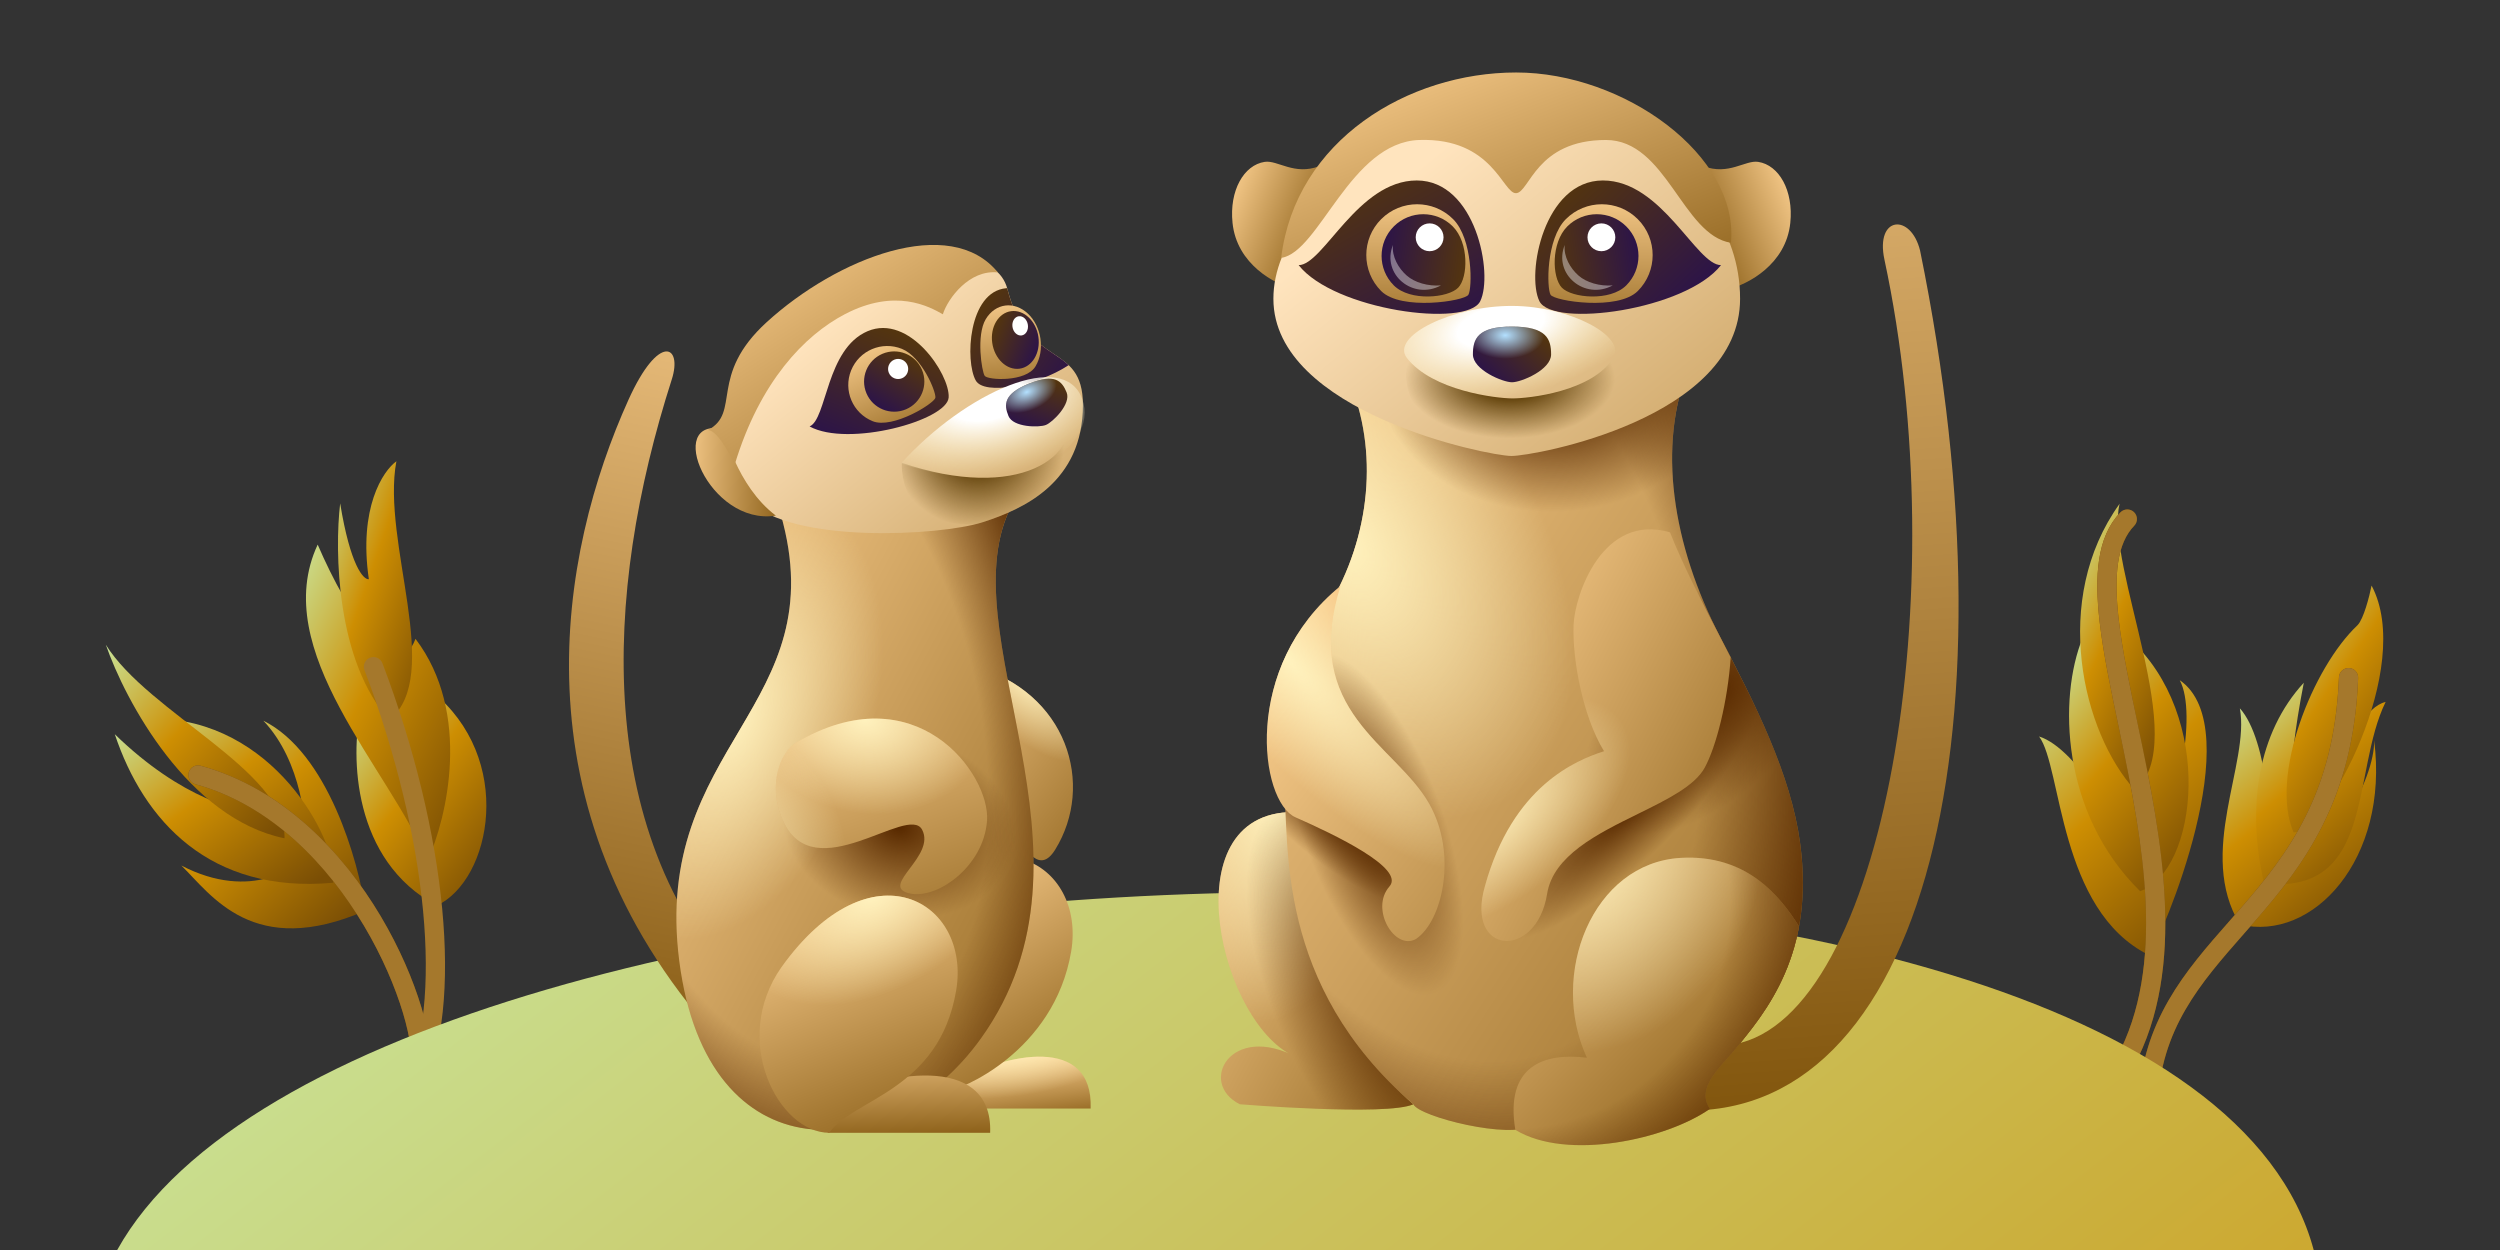 <svg viewBox="0 0 240 120" fill="none" xmlns="http://www.w3.org/2000/svg">
<rect x="0" y="0" width="240" height="120" fill="#333333" stroke="none"/>
<path d="M195.751 70.7C197.961 73.647 197.593 87.397 206.309 91.693C207.537 89.975 216.008 69.963 209.256 65.298C210.974 68.49 209.133 78.312 205.695 83.836C203.936 79.949 199.483 71.879 195.751 70.7Z" fill="url(#paint0_linear_7321_1517)"/>
<path d="M199.926 61.248C197.594 67.018 197.839 78.067 205.451 85.556C210.976 83.591 212.694 68.736 204.346 61.248C205.328 64.399 206.924 71.462 205.451 74.507C203.937 72.747 200.712 67.632 199.926 61.248Z" fill="url(#paint1_linear_7321_1517)"/>
<path d="M204.959 75.857C199.926 70.332 196.856 57.565 203.486 48.357C202.012 54.25 210.484 71.314 204.959 75.857Z" fill="url(#paint2_linear_7321_1517)"/>
<path fill-rule="evenodd" clip-rule="evenodd" d="M204.865 49.167C205.231 49.522 205.24 50.106 204.885 50.472C204.077 51.306 203.576 52.467 203.343 53.986C203.108 55.511 203.154 57.339 203.392 59.432C203.728 62.376 204.426 65.709 205.179 69.307C205.503 70.853 205.837 72.449 206.157 74.083C208.25 84.78 209.725 97.059 202.481 105.906L201.053 104.736C207.682 96.64 206.456 85.226 204.345 74.438C204.038 72.87 203.712 71.312 203.392 69.784C202.63 66.144 201.904 62.674 201.558 59.641C201.311 57.475 201.248 55.463 201.518 53.706C201.788 51.943 202.404 50.38 203.56 49.187C203.915 48.821 204.499 48.812 204.865 49.167Z" fill="#7A4E05"/>
<path fill-rule="evenodd" clip-rule="evenodd" d="M204.865 49.167C205.231 49.522 205.24 50.106 204.885 50.472C204.077 51.306 203.576 52.467 203.343 53.986C203.108 55.511 203.154 57.339 203.392 59.432C203.728 62.376 204.426 65.709 205.179 69.307C205.503 70.853 205.837 72.449 206.157 74.083C208.25 84.78 209.725 97.059 202.481 105.906L201.053 104.736C207.682 96.64 206.456 85.226 204.345 74.438C204.038 72.87 203.712 71.312 203.392 69.784C202.63 66.144 201.904 62.674 201.558 59.641C201.311 57.475 201.248 55.463 201.518 53.706C201.788 51.943 202.404 50.38 203.56 49.187C203.915 48.821 204.499 48.812 204.865 49.167Z" fill="#A5782C"/>
<path d="M17.415 83.093C20.302 85.927 24.328 92.11 35.1 87.415C34.4 82.613 31.456 72.245 25.282 69.187C28.974 73.076 29.502 79.378 29.271 81.365C29.04 83.351 24.039 86.554 17.415 83.093Z" fill="url(#paint3_linear_7321_1517)"/>
<path d="M11.02 70.485C13.795 78.803 20.155 85.818 31.977 84.745C32.659 81.391 26.923 69.728 15.753 69.014C18.265 70.47 23.657 74.293 25.125 77.933C23.103 78.054 17.451 76.734 11.02 70.485Z" fill="url(#paint4_linear_7321_1517)"/>
<path d="M27.318 80.478C18.087 78.595 12.031 67.3 10.157 61.889C14.239 68.454 27.409 73.955 27.318 80.478Z" fill="url(#paint5_linear_7321_1517)"/>
<path fill-rule="evenodd" clip-rule="evenodd" d="M18.121 74.154C18.256 73.662 18.764 73.373 19.255 73.508C27.171 75.678 32.923 81.858 36.546 87.955C38.363 91.014 39.665 94.087 40.449 96.694C40.841 97.997 41.108 99.196 41.241 100.228C41.372 101.242 41.385 102.164 41.217 102.879L39.42 102.457C39.513 102.059 39.53 101.394 39.41 100.465C39.292 99.555 39.051 98.456 38.681 97.225C37.941 94.765 36.7 91.83 34.958 88.898C31.463 83.014 26.04 77.282 18.767 75.288C18.276 75.153 17.986 74.645 18.121 74.154Z" fill="#7A4E05"/>
<path fill-rule="evenodd" clip-rule="evenodd" d="M18.121 74.154C18.256 73.662 18.764 73.373 19.255 73.508C27.171 75.678 32.923 81.858 36.546 87.955C38.363 91.014 39.665 94.087 40.449 96.694C40.841 97.997 41.108 99.196 41.241 100.228C41.372 101.242 41.385 102.164 41.217 102.879L39.42 102.457C39.513 102.059 39.53 101.394 39.41 100.465C39.292 99.555 39.051 98.456 38.681 97.225C37.941 94.765 36.7 91.83 34.958 88.898C31.463 83.014 26.04 77.282 18.767 75.288C18.276 75.153 17.986 74.645 18.121 74.154Z" fill="#A5782C"/>
<path d="M215.026 67.999C216.008 73.278 210.852 81.872 215.026 88.747C222.023 90.466 229.39 82.486 227.916 71.069C228.039 74.751 223.497 83.222 218.095 84.573C218.218 80.317 217.776 71.044 215.026 67.999Z" fill="url(#paint6_linear_7321_1517)"/>
<path d="M221.165 65.544C216.745 70.332 215.64 77.575 217.359 84.819C228.04 85.923 225.707 74.138 229.021 67.385C225.338 68.245 222.515 79.908 221.165 79.417C219.814 78.926 219.323 74.997 221.165 65.544Z" fill="url(#paint7_linear_7321_1517)"/>
<path d="M226.321 60.02C222.024 64.071 217.85 74.506 220.182 79.908C223.252 79.908 231.845 64.071 227.671 56.214C227.466 57.237 226.91 59.43 226.321 60.02Z" fill="url(#paint8_linear_7321_1517)"/>
<path fill-rule="evenodd" clip-rule="evenodd" d="M225.495 64.13C226.005 64.15 226.402 64.578 226.383 65.087C225.942 76.812 221.15 83.056 216.474 88.432C216.126 88.832 215.78 89.226 215.437 89.616C211.18 94.464 207.434 98.73 207.108 106.22L205.264 106.14C205.619 97.978 209.782 93.247 214.013 88.439C214.369 88.034 214.726 87.629 215.081 87.22C219.642 81.977 224.12 76.128 224.538 65.018C224.557 64.509 224.986 64.111 225.495 64.13Z" fill="#7A4E05"/>
<path fill-rule="evenodd" clip-rule="evenodd" d="M225.495 64.13C226.005 64.15 226.402 64.578 226.383 65.087C225.942 76.812 221.15 83.056 216.474 88.432C216.126 88.832 215.78 89.226 215.437 89.616C211.18 94.464 207.434 98.73 207.108 106.22L205.264 106.14C205.619 97.978 209.782 93.247 214.013 88.439C214.369 88.034 214.726 87.629 215.081 87.22C219.642 81.977 224.12 76.128 224.538 65.018C224.557 64.509 224.986 64.111 225.495 64.13Z" fill="#A5782C"/>
<path d="M34.625 68.085C33.672 72.564 33.799 82.605 41.931 86.94C47.171 84.483 49.505 72.816 41.397 66.317L34.625 68.085Z" fill="url(#paint9_linear_7321_1517)"/>
<path d="M30.498 52.282C25.736 62.481 37.411 73.798 41.043 82.642C42.914 78.507 45.302 68.455 39.889 61.329C38.099 66.016 33.451 59.143 30.498 52.282Z" fill="url(#paint10_linear_7321_1517)"/>
<path d="M32.656 48.323C32.11 52.916 32.291 63.504 37.38 69.116C42.615 64.837 36.583 52.047 38.055 44.281C36.758 45.208 34.413 48.77 35.409 55.603C34.9 55.677 33.635 54.325 32.656 48.323Z" fill="url(#paint11_linear_7321_1517)"/>
<path fill-rule="evenodd" clip-rule="evenodd" d="M35.524 63.138C36.001 62.957 36.534 63.197 36.715 63.673C39.806 71.821 41.764 80.049 42.45 87.236C43.131 94.386 42.566 100.643 40.471 104.747L38.826 103.908C40.68 100.277 41.283 94.45 40.612 87.411C39.944 80.409 38.029 72.342 34.989 64.328C34.808 63.852 35.048 63.319 35.524 63.138Z" fill="#A5782C"/>
<path d="M11.25 120C35.192 76.872 209.134 71.591 222.115 120H11.25Z" fill="url(#paint12_linear_7321_1517)"/>
<path d="M135.679 106.01C130.259 101.331 123.964 90.333 124.186 77.955C112.159 77.955 117.244 98.798 124.553 101.525C118.134 98.077 114.955 103.981 119.024 106.01C119.024 106.01 133.137 107.164 135.679 106.01Z" fill="url(#paint13_linear_7321_1517)"/>
<path d="M135.679 106.01C130.259 101.331 123.964 90.333 124.186 77.955C112.159 77.955 117.244 98.798 124.553 101.525C118.134 98.077 114.955 103.981 119.024 106.01C119.024 106.01 133.137 107.164 135.679 106.01Z" fill="url(#paint14_radial_7321_1517)"/>
<path d="M135.679 106.01C130.259 101.331 123.964 90.333 124.186 77.955C112.159 77.955 117.244 98.798 124.553 101.525C118.134 98.077 114.955 103.981 119.024 106.01C119.024 106.01 133.137 107.164 135.679 106.01Z" fill="url(#paint15_radial_7321_1517)"/>
<path d="M135.679 106.009C136.251 107.235 145.102 109.407 146.979 108.038C150.567 110.887 163.485 106.206 163.485 106.206C163.362 104.598 164.678 103.014 166.373 100.975C169.611 97.079 174.228 91.523 172.815 80.968C171.912 74.225 168.453 67.553 165.124 61.133C160.516 52.245 159.094 42.745 162.115 35.3H128.942C132.206 41.806 131.947 49.997 128.216 57.03C124.935 63.216 121.679 69.353 123.254 74.997C123.792 80.968 122.343 94.499 135.679 106.009Z" fill="url(#paint16_linear_7321_1517)"/>
<path d="M135.679 106.009C136.251 107.235 145.102 109.407 146.979 108.038C150.567 110.887 163.485 106.206 163.485 106.206C163.362 104.598 164.678 103.014 166.373 100.975C169.611 97.079 174.228 91.523 172.815 80.968C171.912 74.225 168.453 67.553 165.124 61.133C160.516 52.245 159.094 42.745 162.115 35.3H128.942C132.206 41.806 131.947 49.997 128.216 57.03C124.935 63.216 121.679 69.353 123.254 74.997C123.792 80.968 122.343 94.499 135.679 106.009Z" fill="url(#paint17_radial_7321_1517)"/>
<path d="M135.679 106.009C136.251 107.235 145.102 109.407 146.979 108.038C150.567 110.887 163.485 106.206 163.485 106.206C163.362 104.598 164.678 103.014 166.373 100.975C169.611 97.079 174.228 91.523 172.815 80.968C171.912 74.225 168.453 67.553 165.124 61.133C160.516 52.245 159.094 42.745 162.115 35.3H128.942C132.206 41.806 131.947 49.997 128.216 57.03C124.935 63.216 121.679 69.353 123.254 74.997C123.792 80.968 122.343 94.499 135.679 106.009Z" fill="url(#paint18_radial_7321_1517)"/>
<path d="M135.679 106.009C136.251 107.235 145.102 109.407 146.979 108.038C150.567 110.887 163.485 106.206 163.485 106.206C163.362 104.598 164.678 103.014 166.373 100.975C169.611 97.079 174.228 91.523 172.815 80.968C171.912 74.225 168.453 67.553 165.124 61.133C160.516 52.245 159.094 42.745 162.115 35.3H128.942C132.206 41.806 131.947 49.997 128.216 57.03C124.935 63.216 121.679 69.353 123.254 74.997C123.792 80.968 122.343 94.499 135.679 106.009Z" fill="url(#paint19_radial_7321_1517)"/>
<path d="M135.679 106.009C136.251 107.235 145.102 109.407 146.979 108.038C150.567 110.887 163.485 106.206 163.485 106.206C163.362 104.598 164.678 103.014 166.373 100.975C169.611 97.079 174.228 91.523 172.815 80.968C171.912 74.225 168.453 67.553 165.124 61.133C160.516 52.245 159.094 42.745 162.115 35.3H128.942C132.206 41.806 131.947 49.997 128.216 57.03C124.935 63.216 121.679 69.353 123.254 74.997C123.792 80.968 122.343 94.499 135.679 106.009Z" fill="url(#paint20_radial_7321_1517)"/>
<path d="M135.679 106.009C136.251 107.235 145.102 109.407 146.979 108.038C150.567 110.887 163.485 106.206 163.485 106.206C163.362 104.598 164.678 103.014 166.373 100.975C169.611 97.079 174.228 91.523 172.815 80.968C171.912 74.225 168.453 67.553 165.124 61.133C160.516 52.245 159.094 42.745 162.115 35.3H128.942C132.206 41.806 131.947 49.997 128.216 57.03C124.935 63.216 121.679 69.353 123.254 74.997C123.792 80.968 122.343 94.499 135.679 106.009Z" fill="url(#paint21_radial_7321_1517)"/>
<path d="M135.679 106.009C136.251 107.235 145.102 109.407 146.979 108.038C150.567 110.887 163.485 106.206 163.485 106.206C163.362 104.598 164.678 103.014 166.373 100.975C169.611 97.079 174.228 91.523 172.815 80.968C171.912 74.225 168.453 67.553 165.124 61.133C160.516 52.245 159.094 42.745 162.115 35.3H128.942C132.206 41.806 131.947 49.997 128.216 57.03C124.935 63.216 121.679 69.353 123.254 74.997C123.792 80.968 122.343 94.499 135.679 106.009Z" fill="url(#paint22_radial_7321_1517)"/>
<path d="M135.679 106.009C136.251 107.235 145.102 109.407 146.979 108.038C150.567 110.887 163.485 106.206 163.485 106.206C163.362 104.598 164.678 103.014 166.373 100.975C169.611 97.079 174.228 91.523 172.815 80.968C171.912 74.225 168.453 67.553 165.124 61.133C160.516 52.245 159.094 42.745 162.115 35.3H128.942C132.206 41.806 131.947 49.997 128.216 57.03C124.935 63.216 121.679 69.353 123.254 74.997C123.792 80.968 122.343 94.499 135.679 106.009Z" fill="url(#paint23_radial_7321_1517)"/>
<path d="M133.39 85.096C131.483 87.26 133.899 91.298 135.933 90.144C138.491 88.43 139.942 81.988 137.205 77.163C133.955 71.436 124.873 68.365 128.687 56.25C119.151 64.038 120.931 76.947 124.364 78.462C128.178 80.144 134.916 83.365 133.39 85.096Z" fill="url(#paint24_linear_7321_1517)"/>
<path d="M133.39 85.096C131.483 87.26 133.899 91.298 135.933 90.144C138.491 88.43 139.942 81.988 137.205 77.163C133.955 71.436 124.873 68.365 128.687 56.25C119.151 64.038 120.931 76.947 124.364 78.462C128.178 80.144 134.916 83.365 133.39 85.096Z" fill="url(#paint25_radial_7321_1517)"/>
<path d="M160.319 51.106C153.848 49.201 151.174 57.132 151.064 59.999C150.937 63.317 151.955 68.798 153.989 72.115C151.319 72.98 145.215 75.433 142.546 85.096C140.638 91.731 147.504 92.163 148.521 85.817C149.111 82.135 153.341 80.055 157.235 78.14C160.051 76.755 162.691 75.457 163.651 73.701C164.77 71.656 165.853 67.346 166.149 63.115C165.808 62.452 165.466 61.791 165.125 61.133C163.35 57.71 161.612 54.359 160.319 51.106Z" fill="url(#paint26_linear_7321_1517)"/>
<path d="M160.319 51.106C153.848 49.201 151.174 57.132 151.064 59.999C150.937 63.317 151.955 68.798 153.989 72.115C151.319 72.98 145.215 75.433 142.546 85.096C140.638 91.731 147.504 92.163 148.521 85.817C149.111 82.135 153.341 80.055 157.235 78.14C160.051 76.755 162.691 75.457 163.651 73.701C164.77 71.656 165.853 67.346 166.149 63.115C165.808 62.452 165.466 61.791 165.125 61.133C163.35 57.71 161.612 54.359 160.319 51.106Z" fill="url(#paint27_radial_7321_1517)"/>
<path d="M180.904 24.916C187.75 56.791 180.904 97.608 166.499 100.245L159.504 106.447C184.327 109.436 194 71.358 184.327 24.051C183.434 20.445 180.011 20.733 180.904 24.916Z" fill="url(#paint28_linear_7321_1517)"/>
<path d="M161.36 82.356C167.686 81.997 170.864 86.002 172.708 88.943C171.675 94.594 168.674 98.205 166.372 100.975C165.145 102.452 162.765 104.504 164.157 106.442C160.004 109.375 150.427 111.49 145.469 108.462C144.457 102.311 148.223 101.035 152.339 101.541C148.659 93.525 152.894 82.836 161.36 82.356Z" fill="url(#paint29_linear_7321_1517)"/>
<path d="M161.36 82.356C167.686 81.997 170.864 86.002 172.708 88.943C171.675 94.594 168.674 98.205 166.372 100.975C165.145 102.452 162.765 104.504 164.157 106.442C160.004 109.375 150.427 111.49 145.469 108.462C144.457 102.311 148.223 101.035 152.339 101.541C148.659 93.525 152.894 82.836 161.36 82.356Z" fill="url(#paint30_radial_7321_1517)"/>
<path d="M161.36 82.356C167.686 81.997 170.864 86.002 172.708 88.943C171.675 94.594 168.674 98.205 166.372 100.975C165.145 102.452 162.765 104.504 164.157 106.442C160.004 109.375 150.427 111.49 145.469 108.462C144.457 102.311 148.223 101.035 152.339 101.541C148.659 93.525 152.894 82.836 161.36 82.356Z" fill="url(#paint31_radial_7321_1517)"/>
<path d="M124.215 27.744C122.422 27.297 118.733 25.4 118.323 21.395C118.006 18.299 119.401 15.843 121.413 15.539C122.653 15.351 124.249 16.868 126.65 15.953L124.215 27.744Z" fill="url(#paint32_linear_7321_1517)"/>
<path d="M165.977 27.744C167.77 27.297 171.459 25.4 171.869 21.395C172.186 18.299 170.791 15.843 168.779 15.539C167.539 15.351 165.942 16.868 163.541 15.953L165.977 27.744Z" fill="url(#paint33_linear_7321_1517)"/>
<path d="M145.097 9.14C140.861 9.14 122.246 17.783 122.246 28.682C122.246 39.581 142.887 43.774 145.097 43.774C147.307 43.774 167.048 40.191 167.048 28.682C167.048 15.129 149.333 9.14 145.097 9.14Z" fill="url(#paint34_linear_7321_1517)"/>
<path d="M142.104 28.911C140.828 31.505 128.071 29.776 124.669 25.453C127.04 25.453 130.339 17.325 136.009 17.325C141.679 17.325 143.38 26.318 142.104 28.911Z" fill="url(#paint35_linear_7321_1517)"/>
<path d="M147.782 28.911C149.058 31.505 161.815 29.776 165.217 25.453C162.846 25.453 159.547 17.325 153.878 17.325C148.208 17.325 146.507 26.318 147.782 28.911Z" fill="url(#paint36_linear_7321_1517)"/>
<path d="M140.963 28.301C140.582 28.911 134.501 29.848 132.595 27.942C130.688 26.035 130.688 22.945 132.595 21.038C134.501 19.132 137.592 19.132 139.499 21.038C141.405 22.945 141.344 27.691 140.963 28.301Z" fill="url(#paint37_linear_7321_1517)"/>
<path d="M148.857 28.301C149.238 28.911 155.319 29.848 157.225 27.942C159.132 26.035 159.132 22.945 157.225 21.038C155.319 19.132 152.228 19.132 150.322 21.038C148.415 22.945 148.476 27.691 148.857 28.301Z" fill="url(#paint38_linear_7321_1517)"/>
<path d="M139.989 27.615C139.037 28.606 135.367 28.96 133.804 27.397C132.241 25.834 132.241 23.299 133.804 21.736C135.367 20.173 137.902 20.173 139.465 21.736C141.028 23.299 140.942 26.624 139.989 27.615Z" fill="url(#paint39_linear_7321_1517)"/>
<path d="M149.936 27.615C150.889 28.606 154.558 28.96 156.122 27.397C157.685 25.834 157.685 23.299 156.122 21.736C154.558 20.173 152.024 20.173 150.461 21.736C148.898 23.299 148.984 26.624 149.936 27.615Z" fill="url(#paint40_linear_7321_1517)"/>
<path d="M145.205 38.248C143.651 38.248 137.518 37.524 135.057 34.361C133.451 32.297 139.388 29.34 145.205 29.368C150.74 29.395 156.167 32.304 154.879 34.361C152.85 37.6 146.759 38.248 145.205 38.248Z" fill="url(#paint41_radial_7321_1517)"/>
<path d="M145.203 38.248C143.649 38.248 137.516 37.524 135.055 34.361C135.055 34.361 133.2 42.936 145.204 42.936C157.209 42.936 154.877 34.361 154.877 34.361C152.848 37.601 146.757 38.248 145.203 38.248Z" fill="url(#paint42_radial_7321_1517)"/>
<path d="M136.253 13.438C143.341 13.209 144.257 18.621 145.552 18.545C146.847 18.469 147.457 13.438 154.165 13.438C159.981 13.438 161.512 22.575 166.17 23.309C166.965 14.953 155.919 6.959 145.552 6.959C135.186 6.959 124.368 13.454 122.991 24.757C126.662 24.23 129.616 13.652 136.253 13.438Z" fill="url(#paint43_linear_7321_1517)"/>
<circle cx="137.244" cy="22.78" r="1.336" fill="white"/>
<circle cx="153.735" cy="22.78" r="1.336" fill="white"/>
<path d="M148.906 34.024C148.906 35.501 146.044 36.698 145.153 36.698C144.261 36.698 141.399 35.501 141.399 34.024C141.399 32.547 141.834 31.35 145.153 31.35C148.471 31.35 148.906 32.547 148.906 34.024Z" fill="url(#paint44_linear_7321_1517)"/>
<path d="M148.906 34.024C148.906 35.501 146.044 36.698 145.153 36.698C144.261 36.698 141.399 35.501 141.399 34.024C141.399 32.547 141.834 31.35 145.153 31.35C148.471 31.35 148.906 32.547 148.906 34.024Z" fill="url(#paint45_radial_7321_1517)"/>
<path d="M138.334 27.397C135.665 28.853 132.591 26.345 133.724 23.514C133.602 24.647 134.263 25.759 135.038 26.446C135.809 27.13 137.101 27.498 138.334 27.397Z" fill="white" fill-opacity="0.4"/>
<path d="M154.825 27.397C152.155 28.853 149.082 26.345 150.214 23.514C150.093 24.647 150.753 25.759 151.529 26.446C152.3 27.13 153.591 27.498 154.825 27.397Z" fill="white" fill-opacity="0.4"/>
<path d="M104.701 106.42C104.969 99.298 96.504 101.179 91.936 103.732V106.42H104.701Z" fill="url(#paint46_linear_7321_1517)"/>
<path d="M104.701 106.42C104.969 99.298 96.504 101.179 91.936 103.732V106.42H104.701Z" fill="url(#paint47_radial_7321_1517)"/>
<path d="M102.83 91.35C104.279 82.782 94.663 77.097 86.052 89.124C81.152 96.102 86.052 104.714 90.951 104.714C92.086 104.714 101.197 101.001 102.83 91.35Z" fill="url(#paint48_linear_7321_1517)"/>
<path d="M60.333 38.379C53.712 53.037 49.1 77.467 68.618 99.395L71.819 95.685C56.806 80.583 57.873 57.035 64.489 36.431C65.546 33.138 63.255 31.907 60.333 38.379Z" fill="url(#paint49_linear_7321_1517)"/>
<path d="M93.422 63.909C102.479 66.433 105.152 75.341 101.291 81.577C98.203 86.566 94.758 71.877 93.422 63.909Z" fill="url(#paint50_linear_7321_1517)"/>
<path d="M93.422 63.909C102.479 66.433 105.152 75.341 101.291 81.577C98.203 86.566 94.758 71.877 93.422 63.909Z" fill="url(#paint51_radial_7321_1517)"/>
<path d="M65.211 92.269C62.539 71.482 80.281 67.882 74.936 49.322L97.208 48.357C90.675 60.532 106.934 81.875 94.165 99.692C85.411 111.907 67.884 113.055 65.211 92.269Z" fill="url(#paint52_linear_7321_1517)"/>
<path d="M65.211 92.269C62.539 71.482 80.281 67.882 74.936 49.322L97.208 48.357C90.675 60.532 106.934 81.875 94.165 99.692C85.411 111.907 67.884 113.055 65.211 92.269Z" fill="url(#paint53_radial_7321_1517)"/>
<path d="M65.211 92.269C62.539 71.482 80.281 67.882 74.936 49.322L97.208 48.357C90.675 60.532 106.934 81.875 94.165 99.692C85.411 111.907 67.884 113.055 65.211 92.269Z" fill="url(#paint54_radial_7321_1517)"/>
<path d="M65.211 92.269C62.539 71.482 80.281 67.882 74.936 49.322L97.208 48.357C90.675 60.532 106.934 81.875 94.165 99.692C85.411 111.907 67.884 113.055 65.211 92.269Z" fill="url(#paint55_radial_7321_1517)"/>
<path d="M94.758 78.758C95.055 74.303 87.928 64.504 76.347 71.334C75.159 72.034 73.53 75.093 75.159 78.758C78.128 85.439 87.185 77.124 88.522 79.648C89.858 82.173 84.513 84.994 87.185 85.736C89.858 86.478 94.461 83.212 94.758 78.758Z" fill="url(#paint56_linear_7321_1517)"/>
<path d="M94.758 78.758C95.055 74.303 87.928 64.504 76.347 71.334C75.159 72.034 73.53 75.093 75.159 78.758C78.128 85.439 87.185 77.124 88.522 79.648C89.858 82.173 84.513 84.994 87.185 85.736C89.858 86.478 94.461 83.212 94.758 78.758Z" fill="url(#paint57_radial_7321_1517)"/>
<path d="M94.758 78.758C95.055 74.303 87.928 64.504 76.347 71.334C75.159 72.034 73.53 75.093 75.159 78.758C78.128 85.439 87.185 77.124 88.522 79.648C89.858 82.173 84.513 84.994 87.185 85.736C89.858 86.478 94.461 83.212 94.758 78.758Z" fill="url(#paint58_radial_7321_1517)"/>
<path d="M95.055 108.75C95.352 100.88 84.513 102.959 79.465 105.78V108.75L95.055 108.75Z" fill="url(#paint59_linear_7321_1517)"/>
<path d="M91.79 95.089C93.239 86.522 83.623 80.837 75.011 92.863C70.112 99.842 74.714 108.749 79.614 108.749C81.842 105.482 90.157 104.74 91.79 95.089Z" fill="url(#paint60_linear_7321_1517)"/>
<path d="M91.79 95.089C93.239 86.522 83.623 80.837 75.011 92.863C70.112 99.842 74.714 108.749 79.614 108.749C81.842 105.482 90.157 104.74 91.79 95.089Z" fill="url(#paint61_radial_7321_1517)"/>
<path d="M96.712 27.755C94.894 20.597 73.838 26.789 70.293 37.098C69.685 38.87 67.877 43.864 71.904 48.052C75.932 52.24 90.269 51.435 94.296 50.146C98.323 48.858 103.961 46.28 103.961 38.87C103.961 32.749 98.674 35.482 96.712 27.755Z" fill="url(#paint62_linear_7321_1517)"/>
<path d="M91.072 38.147C90.949 40.362 81.421 42.97 77.721 40.938C79.396 40.227 79.286 33.496 83.29 31.794C87.294 30.092 91.194 35.933 91.072 38.147Z" fill="url(#paint63_linear_7321_1517)"/>
<path d="M89.796 38.179C89.71 38.724 85.697 41.211 83.779 40.437C81.86 39.663 80.932 37.48 81.707 35.562C82.481 33.643 84.663 32.715 86.582 33.49C88.501 34.264 89.882 37.634 89.796 38.179Z" fill="url(#paint64_linear_7321_1517)"/>
<circle cx="85.845" cy="36.629" r="2.894" transform="rotate(-23.026 85.845 36.629)" fill="url(#paint65_linear_7321_1517)"/>
<path d="M103.81 40.885C103.52 40.278 103.055 39.668 102.381 39.062C104.122 43.883 97.679 48.214 86.564 44.428C86.564 49.217 90.24 50.464 93.604 50.34C93.859 50.277 94.091 50.213 94.296 50.147C97.934 48.983 102.888 46.767 103.81 40.885Z" fill="url(#paint66_radial_7321_1517)"/>
<circle cx="86.221" cy="35.421" r="0.966" transform="rotate(-23.026 86.221 35.421)" fill="white"/>
<path d="M69.459 41.188C63.723 39.969 68.035 50.51 74.482 49.502C70.692 46.644 69.459 41.188 69.459 41.188Z" fill="url(#paint67_linear_7321_1517)"/>
<path d="M96.688 27.662C96.697 27.693 96.705 27.724 96.713 27.756C97.706 31.665 99.549 32.897 101.129 33.953C101.66 34.308 102.162 34.643 102.591 35.054C99.513 37.082 94.493 37.958 93.68 36.54C92.627 34.706 92.936 27.994 96.601 27.668C96.63 27.666 96.659 27.664 96.688 27.662Z" fill="url(#paint68_linear_7321_1517)"/>
<path d="M94.532 36.081C94.821 36.498 98.492 36.711 99.41 35.167C100.329 33.623 100.003 31.359 98.682 30.112C97.361 28.864 95.546 29.104 94.627 30.648C93.708 32.193 94.244 35.664 94.532 36.081Z" fill="url(#paint69_linear_7321_1517)"/>
<ellipse cx="2.235" cy="2.79" rx="2.235" ry="2.79" transform="matrix(-0.991 0.131 0.143 0.99 99.287 29.579)" fill="url(#paint70_linear_7321_1517)"/>
<ellipse cx="0.746" cy="0.931" rx="0.746" ry="0.931" transform="matrix(-0.991 0.131 0.143 0.99 98.543 30.262)" fill="white"/>
<path d="M81.088 30.172C85.976 27.607 89.243 29.454 90.493 30.161L90.512 30.172C90.989 28.653 93.062 25.854 95.796 26.154C91.22 20.507 80.35 24.776 73.611 30.92C67.958 36.075 71.18 39.595 67.958 41.287C69.017 41.287 70.536 44.589 70.536 44.589C72.952 36.615 77.241 32.19 81.088 30.172Z" fill="url(#paint71_linear_7321_1517)"/>
<path d="M103.888 38.294C105.629 43.115 97.606 48.282 86.491 44.496C92.741 37.601 102.148 33.472 103.888 38.294Z" fill="url(#paint72_radial_7321_1517)"/>
<path d="M102.398 37.679C102.841 38.779 101.07 40.529 100.406 40.796C99.743 41.063 97.253 41.031 96.81 39.932C96.367 38.833 96.332 37.811 98.802 36.815C101.272 35.82 101.954 36.58 102.398 37.679Z" fill="url(#paint73_linear_7321_1517)"/>
<path d="M102.398 37.679C102.841 38.779 101.07 40.529 100.406 40.796C99.743 41.063 97.253 41.031 96.81 39.932C96.367 38.833 96.332 37.811 98.802 36.815C101.272 35.82 101.954 36.58 102.398 37.679Z" fill="url(#paint74_radial_7321_1517)"/>
<defs>
<linearGradient id="paint0_linear_7321_1517" x1="191.85" y1="65.298" x2="213.194" y2="88.727" gradientUnits="userSpaceOnUse">
<stop stop-color="#C8F5B7"/>
<stop offset="0.495" stop-color="#CD8E02"/>
<stop offset="1" stop-color="#7A4E05"/>
</linearGradient>
<linearGradient id="paint1_linear_7321_1517" x1="195.868" y1="61.248" x2="215.328" y2="77.664" gradientUnits="userSpaceOnUse">
<stop stop-color="#C8F5B7"/>
<stop offset="0.495" stop-color="#CD8E02"/>
<stop offset="1" stop-color="#7A4E05"/>
</linearGradient>
<linearGradient id="paint2_linear_7321_1517" x1="197.966" y1="48.357" x2="215.056" y2="56.313" gradientUnits="userSpaceOnUse">
<stop stop-color="#C8F5B7"/>
<stop offset="0.495" stop-color="#CD8E02"/>
<stop offset="1" stop-color="#7A4E05"/>
</linearGradient>
<linearGradient id="paint3_linear_7321_1517" x1="11.574" y1="71.186" x2="30.208" y2="91.498" gradientUnits="userSpaceOnUse">
<stop stop-color="#C8F5B7"/>
<stop offset="0.495" stop-color="#CD8E02"/>
<stop offset="1" stop-color="#7A4E05"/>
</linearGradient>
<linearGradient id="paint4_linear_7321_1517" x1="6.414" y1="70.375" x2="21.608" y2="91.092" gradientUnits="userSpaceOnUse">
<stop stop-color="#C8F5B7"/>
<stop offset="0.495" stop-color="#CD8E02"/>
<stop offset="1" stop-color="#7A4E05"/>
</linearGradient>
<linearGradient id="paint5_linear_7321_1517" x1="6.737" y1="62.387" x2="26.101" y2="80.188" gradientUnits="userSpaceOnUse">
<stop stop-color="#C8F5B7"/>
<stop offset="0.495" stop-color="#CD8E02"/>
<stop offset="1" stop-color="#7A4E05"/>
</linearGradient>
<linearGradient id="paint6_linear_7321_1517" x1="209.824" y1="67.999" x2="226.433" y2="88.847" gradientUnits="userSpaceOnUse">
<stop stop-color="#C8F5B7"/>
<stop offset="0.495" stop-color="#CD8E02"/>
<stop offset="1" stop-color="#7A4E05"/>
</linearGradient>
<linearGradient id="paint7_linear_7321_1517" x1="213.595" y1="65.544" x2="229.158" y2="83.42" gradientUnits="userSpaceOnUse">
<stop stop-color="#C8F5B7"/>
<stop offset="0.495" stop-color="#CD8E02"/>
<stop offset="1" stop-color="#7A4E05"/>
</linearGradient>
<linearGradient id="paint8_linear_7321_1517" x1="217.279" y1="56.214" x2="235.36" y2="68.871" gradientUnits="userSpaceOnUse">
<stop stop-color="#C8F5B7"/>
<stop offset="0.495" stop-color="#CD8E02"/>
<stop offset="1" stop-color="#7A4E05"/>
</linearGradient>
<linearGradient id="paint9_linear_7321_1517" x1="30.433" y1="67.915" x2="49.388" y2="82.728" gradientUnits="userSpaceOnUse">
<stop stop-color="#C8F5B7"/>
<stop offset="0.495" stop-color="#CD8E02"/>
<stop offset="1" stop-color="#7A4E05"/>
</linearGradient>
<linearGradient id="paint10_linear_7321_1517" x1="25.672" y1="52.986" x2="51.547" y2="65.494" gradientUnits="userSpaceOnUse">
<stop stop-color="#C8F5B7"/>
<stop offset="0.495" stop-color="#CD8E02"/>
<stop offset="1" stop-color="#7A4E05"/>
</linearGradient>
<linearGradient id="paint11_linear_7321_1517" x1="29.306" y1="45.556" x2="46.638" y2="51.589" gradientUnits="userSpaceOnUse">
<stop stop-color="#C8F5B7"/>
<stop offset="0.495" stop-color="#CD8E02"/>
<stop offset="1" stop-color="#7A4E05"/>
</linearGradient>
<linearGradient id="paint12_linear_7321_1517" x1="83.077" y1="-14.372" x2="241.32" y2="190.177" gradientUnits="userSpaceOnUse">
<stop stop-color="#C8F5B7"/>
<stop offset="1" stop-color="#CD8E02"/>
</linearGradient>
<linearGradient id="paint13_linear_7321_1517" x1="147.382" y1="109.874" x2="105.911" y2="87.503" gradientUnits="userSpaceOnUse">
<stop stop-color="#7A4E05"/>
<stop offset="1" stop-color="#FFD394"/>
</linearGradient>
<radialGradient id="paint14_radial_7321_1517" cx="0" cy="0" r="1" gradientUnits="userSpaceOnUse" gradientTransform="translate(122.273 76.728) rotate(95.267) scale(23.718 12.513)">
<stop stop-color="#FFF2BE"/>
<stop offset="0.906" stop-color="#FFF2BE" stop-opacity="0"/>
</radialGradient>
<radialGradient id="paint15_radial_7321_1517" cx="0" cy="0" r="1" gradientUnits="userSpaceOnUse" gradientTransform="translate(133.645 96.923) rotate(-116.858) scale(22.795 10.576)">
<stop stop-color="#592A00"/>
<stop offset="1" stop-color="#592A00" stop-opacity="0"/>
</radialGradient>
<linearGradient id="paint16_linear_7321_1517" x1="201.284" y1="106.298" x2="110.507" y2="47.358" gradientUnits="userSpaceOnUse">
<stop stop-color="#7A4E05"/>
<stop offset="1" stop-color="#FFD394"/>
</linearGradient>
<radialGradient id="paint17_radial_7321_1517" cx="0" cy="0" r="1" gradientUnits="userSpaceOnUse" gradientTransform="translate(137.332 63.605) rotate(75.187) scale(58.184 36.953)">
<stop offset="0.674" stop-color="#592A00" stop-opacity="0"/>
<stop offset="1" stop-color="#592A00"/>
</radialGradient>
<radialGradient id="paint18_radial_7321_1517" cx="0" cy="0" r="1" gradientUnits="userSpaceOnUse" gradientTransform="translate(156.276 77.596) rotate(135.509) scale(17.288 4.812)">
<stop offset="0.025" stop-color="#592A00"/>
<stop offset="1" stop-color="#592A00" stop-opacity="0"/>
</radialGradient>
<radialGradient id="paint19_radial_7321_1517" cx="0" cy="0" r="1" gradientUnits="userSpaceOnUse" gradientTransform="translate(164.667 66.779) rotate(131.397) scale(15.958 8.705)">
<stop offset="0.025" stop-color="#592A00"/>
<stop offset="1" stop-color="#592A00" stop-opacity="0"/>
</radialGradient>
<radialGradient id="paint20_radial_7321_1517" cx="0" cy="0" r="1" gradientUnits="userSpaceOnUse" gradientTransform="translate(129.068 52.067) rotate(57.422) scale(32.349 20.087)">
<stop stop-color="#FFF2BE"/>
<stop offset="0.906" stop-color="#FFF2BE" stop-opacity="0"/>
</radialGradient>
<radialGradient id="paint21_radial_7321_1517" cx="0" cy="0" r="1" gradientUnits="userSpaceOnUse" gradientTransform="translate(127.415 78.029) rotate(40.392) scale(12.687 4.211)">
<stop offset="0.025" stop-color="#592A00"/>
<stop offset="1" stop-color="#592A00" stop-opacity="0"/>
</radialGradient>
<radialGradient id="paint22_radial_7321_1517" cx="0" cy="0" r="1" gradientUnits="userSpaceOnUse" gradientTransform="translate(149.029 36.395) rotate(-180) scale(16.655 12.776)">
<stop offset="0.246" stop-color="#592A00"/>
<stop offset="1" stop-color="#592A00" stop-opacity="0"/>
</radialGradient>
<radialGradient id="paint23_radial_7321_1517" cx="0" cy="0" r="1" gradientUnits="userSpaceOnUse" gradientTransform="translate(131.738 79.038) rotate(-110.135) scale(17.359 6.771)">
<stop stop-color="#592A00"/>
<stop offset="1" stop-color="#592A00" stop-opacity="0"/>
</radialGradient>
<linearGradient id="paint24_linear_7321_1517" x1="168.101" y1="105.144" x2="116.833" y2="66.05" gradientUnits="userSpaceOnUse">
<stop stop-color="#7A4E05"/>
<stop offset="1" stop-color="#FFD394"/>
</linearGradient>
<radialGradient id="paint25_radial_7321_1517" cx="0" cy="0" r="1" gradientUnits="userSpaceOnUse" gradientTransform="translate(123.601 63.317) rotate(46.739) scale(29.312 8.81)">
<stop stop-color="#FFF2BE"/>
<stop offset="0.906" stop-color="#FFF2BE" stop-opacity="0"/>
</radialGradient>
<linearGradient id="paint26_linear_7321_1517" x1="177.451" y1="88.927" x2="134.288" y2="66.372" gradientUnits="userSpaceOnUse">
<stop stop-color="#7A4E05"/>
<stop offset="1" stop-color="#FFD394"/>
</linearGradient>
<radialGradient id="paint27_radial_7321_1517" cx="0" cy="0" r="1" gradientUnits="userSpaceOnUse" gradientTransform="translate(142.213 78.461) rotate(-34.632) scale(18.02 9.458)">
<stop stop-color="#FFF2BE"/>
<stop offset="0.906" stop-color="#FFF2BE" stop-opacity="0"/>
</radialGradient>
<linearGradient id="paint28_linear_7321_1517" x1="164.416" y1="115.101" x2="154.542" y2="-21.195" gradientUnits="userSpaceOnUse">
<stop stop-color="#7A4E05"/>
<stop offset="1" stop-color="#FFD394"/>
</linearGradient>
<linearGradient id="paint29_linear_7321_1517" x1="173.719" y1="109.811" x2="140.195" y2="78.075" gradientUnits="userSpaceOnUse">
<stop stop-color="#7A4E05"/>
<stop offset="1" stop-color="#FFD394"/>
</linearGradient>
<radialGradient id="paint30_radial_7321_1517" cx="0" cy="0" r="1" gradientUnits="userSpaceOnUse" gradientTransform="translate(144.198 86.394) rotate(58.242) scale(32.827 32.379)">
<stop offset="0.674" stop-color="#592A00" stop-opacity="0"/>
<stop offset="1" stop-color="#592A00"/>
</radialGradient>
<radialGradient id="paint31_radial_7321_1517" cx="0" cy="0" r="1" gradientUnits="userSpaceOnUse" gradientTransform="translate(151.572 81.202) rotate(98.957) scale(22.048 19.57)">
<stop stop-color="#FFF2BE"/>
<stop offset="0.906" stop-color="#FFF2BE" stop-opacity="0"/>
</radialGradient>
<linearGradient id="paint32_linear_7321_1517" x1="127.291" y1="27.285" x2="115.265" y2="22.33" gradientUnits="userSpaceOnUse">
<stop stop-color="#7A4E05"/>
<stop offset="1" stop-color="#FFD394"/>
</linearGradient>
<linearGradient id="paint33_linear_7321_1517" x1="162.901" y1="27.285" x2="174.927" y2="22.33" gradientUnits="userSpaceOnUse">
<stop stop-color="#7A4E05"/>
<stop offset="1" stop-color="#FFD394"/>
</linearGradient>
<linearGradient id="paint34_linear_7321_1517" x1="144.647" y1="9.14" x2="196.774" y2="73.271" gradientUnits="userSpaceOnUse">
<stop stop-color="#FFE4BE"/>
<stop offset="1" stop-color="#986206"/>
</linearGradient>
<linearGradient id="paint35_linear_7321_1517" x1="126.651" y1="14.886" x2="138.541" y2="36.685" gradientUnits="userSpaceOnUse">
<stop stop-color="#5B3B04"/>
<stop offset="1" stop-color="#240D54"/>
</linearGradient>
<linearGradient id="paint36_linear_7321_1517" x1="150.279" y1="14.276" x2="165.217" y2="30.13" gradientUnits="userSpaceOnUse">
<stop stop-color="#5B3B04"/>
<stop offset="1" stop-color="#240D54"/>
</linearGradient>
<linearGradient id="paint37_linear_7321_1517" x1="141.259" y1="36.1" x2="141.053" y2="17.4" gradientUnits="userSpaceOnUse">
<stop stop-color="#7A4E05"/>
<stop offset="1" stop-color="#FFD394"/>
</linearGradient>
<linearGradient id="paint38_linear_7321_1517" x1="148.561" y1="36.1" x2="148.767" y2="17.4" gradientUnits="userSpaceOnUse">
<stop stop-color="#7A4E05"/>
<stop offset="1" stop-color="#FFD394"/>
</linearGradient>
<linearGradient id="paint39_linear_7321_1517" x1="142.723" y1="22.299" x2="131.485" y2="20.781" gradientUnits="userSpaceOnUse">
<stop stop-color="#5B3B04"/>
<stop offset="1" stop-color="#240D54"/>
</linearGradient>
<linearGradient id="paint40_linear_7321_1517" x1="147.202" y1="22.299" x2="158.441" y2="20.781" gradientUnits="userSpaceOnUse">
<stop stop-color="#5B3B04"/>
<stop offset="1" stop-color="#240D54"/>
</linearGradient>
<radialGradient id="paint41_radial_7321_1517" cx="0" cy="0" r="1" gradientUnits="userSpaceOnUse" gradientTransform="translate(144.082 31.268) rotate(77.35) scale(8.677 18.656)">
<stop offset="0.226" stop-color="white"/>
<stop offset="0.8" stop-color="#FFF2BE" stop-opacity="0"/>
</radialGradient>
<radialGradient id="paint42_radial_7321_1517" cx="0" cy="0" r="1" gradientUnits="userSpaceOnUse" gradientTransform="translate(144.928 36.381) scale(12.626 7.123)">
<stop offset="0.22" stop-color="#5B3B04"/>
<stop offset="0.8" stop-color="#5B3B04" stop-opacity="0"/>
</radialGradient>
<linearGradient id="paint43_linear_7321_1517" x1="195.873" y1="23.015" x2="180.629" y2="-16.306" gradientUnits="userSpaceOnUse">
<stop stop-color="#7A4E05"/>
<stop offset="1" stop-color="#FFD394"/>
</linearGradient>
<linearGradient id="paint44_linear_7321_1517" x1="147.687" y1="30.076" x2="141.45" y2="36.747" gradientUnits="userSpaceOnUse">
<stop stop-color="#5B3B04"/>
<stop offset="1" stop-color="#240D54"/>
</linearGradient>
<radialGradient id="paint45_radial_7321_1517" cx="0" cy="0" r="1" gradientUnits="userSpaceOnUse" gradientTransform="translate(144.505 32.188) scale(3.754 2.249)">
<stop stop-color="#B3E0FF"/>
<stop offset="1" stop-color="#B3E0FF" stop-opacity="0"/>
</radialGradient>
<linearGradient id="paint46_linear_7321_1517" x1="109.013" y1="107.859" x2="108.091" y2="100.127" gradientUnits="userSpaceOnUse">
<stop stop-color="#7A4E05"/>
<stop offset="1" stop-color="#FFD394"/>
</linearGradient>
<radialGradient id="paint47_radial_7321_1517" cx="0" cy="0" r="1" gradientUnits="userSpaceOnUse" gradientTransform="translate(97.431 99.99) rotate(-8.043) scale(13.796 5.78)">
<stop stop-color="#FFF2BE"/>
<stop offset="0.906" stop-color="#FFF2BE" stop-opacity="0"/>
</radialGradient>
<linearGradient id="paint48_linear_7321_1517" x1="110.794" y1="104.714" x2="94.298" y2="78.308" gradientUnits="userSpaceOnUse">
<stop stop-color="#7A4E05"/>
<stop offset="1" stop-color="#FFD394"/>
</linearGradient>
<linearGradient id="paint49_linear_7321_1517" x1="42.52" y1="106.865" x2="62.151" y2="13.44" gradientUnits="userSpaceOnUse">
<stop stop-color="#7A4E05"/>
<stop offset="1" stop-color="#FFD394"/>
</linearGradient>
<linearGradient id="paint50_linear_7321_1517" x1="113.763" y1="84.25" x2="86.505" y2="62.95" gradientUnits="userSpaceOnUse">
<stop stop-color="#7A4E05"/>
<stop offset="1" stop-color="#FFD394"/>
</linearGradient>
<radialGradient id="paint51_radial_7321_1517" cx="0" cy="0" r="1" gradientUnits="userSpaceOnUse" gradientTransform="translate(98.214 64.8) rotate(48.285) scale(11.319 5.486)">
<stop stop-color="#FFF2BE"/>
<stop offset="0.906" stop-color="#FFF2BE" stop-opacity="0"/>
</radialGradient>
<linearGradient id="paint52_linear_7321_1517" x1="117.96" y1="106.275" x2="49.996" y2="70.129" gradientUnits="userSpaceOnUse">
<stop stop-color="#7A4E05"/>
<stop offset="1" stop-color="#FFD394"/>
</linearGradient>
<radialGradient id="paint53_radial_7321_1517" cx="0" cy="0" r="1" gradientUnits="userSpaceOnUse" gradientTransform="translate(75.456 70.146) rotate(78.825) scale(48.227 27.805)">
<stop offset="0.674" stop-color="#592A00" stop-opacity="0"/>
<stop offset="1" stop-color="#592A00"/>
</radialGradient>
<radialGradient id="paint54_radial_7321_1517" cx="0" cy="0" r="1" gradientUnits="userSpaceOnUse" gradientTransform="translate(86.295 79.351) rotate(12.2) scale(11.241 8.782)">
<stop offset="0.025" stop-color="#592A00"/>
<stop offset="1" stop-color="#592A00" stop-opacity="0"/>
</radialGradient>
<radialGradient id="paint55_radial_7321_1517" cx="0" cy="0" r="1" gradientUnits="userSpaceOnUse" gradientTransform="translate(70.259 68.809) rotate(109.093) scale(24.511 14.695)">
<stop stop-color="#FFF2BE"/>
<stop offset="0.906" stop-color="#FFF2BE" stop-opacity="0"/>
</radialGradient>
<linearGradient id="paint56_linear_7321_1517" x1="117.03" y1="92.269" x2="104.323" y2="54.489" gradientUnits="userSpaceOnUse">
<stop stop-color="#7A4E05"/>
<stop offset="1" stop-color="#FFD394"/>
</linearGradient>
<radialGradient id="paint57_radial_7321_1517" cx="0" cy="0" r="1" gradientUnits="userSpaceOnUse" gradientTransform="translate(83.028 68.985) rotate(11.065) scale(13.011 10.021)">
<stop stop-color="#FFF2BE"/>
<stop offset="0.906" stop-color="#FFF2BE" stop-opacity="0"/>
</radialGradient>
<radialGradient id="paint58_radial_7321_1517" cx="0" cy="0" r="1" gradientUnits="userSpaceOnUse" gradientTransform="translate(66.251 79.5) rotate(34.875) scale(17.917 13.8)">
<stop stop-color="#FFF2BE"/>
<stop offset="0.906" stop-color="#FFF2BE" stop-opacity="0"/>
</radialGradient>
<linearGradient id="paint59_linear_7321_1517" x1="100.4" y1="110.234" x2="99.836" y2="98.166" gradientUnits="userSpaceOnUse">
<stop stop-color="#7A4E05"/>
<stop offset="1" stop-color="#FFD394"/>
</linearGradient>
<linearGradient id="paint60_linear_7321_1517" x1="96.986" y1="111.422" x2="85.125" y2="80.897" gradientUnits="userSpaceOnUse">
<stop stop-color="#7A4E05"/>
<stop offset="1" stop-color="#FFD394"/>
</linearGradient>
<radialGradient id="paint61_radial_7321_1517" cx="0" cy="0" r="1" gradientUnits="userSpaceOnUse" gradientTransform="translate(83.771 85.981) rotate(150.832) scale(15.644 10.079)">
<stop stop-color="#FFF2BE"/>
<stop offset="0.906" stop-color="#FFF2BE" stop-opacity="0"/>
</radialGradient>
<linearGradient id="paint62_linear_7321_1517" x1="86.768" y1="24.668" x2="126.654" y2="73.864" gradientUnits="userSpaceOnUse">
<stop stop-color="#FFE4BE"/>
<stop offset="1" stop-color="#986206"/>
</linearGradient>
<linearGradient id="paint63_linear_7321_1517" x1="84.266" y1="28.837" x2="78.171" y2="43.854" gradientUnits="userSpaceOnUse">
<stop stop-color="#5B3B04"/>
<stop offset="1" stop-color="#240D54"/>
</linearGradient>
<linearGradient id="paint64_linear_7321_1517" x1="92.346" y1="43.598" x2="86.588" y2="30.454" gradientUnits="userSpaceOnUse">
<stop stop-color="#7A4E05"/>
<stop offset="1" stop-color="#FFD394"/>
</linearGradient>
<linearGradient id="paint65_linear_7321_1517" x1="87.5" y1="32.357" x2="81.099" y2="36.934" gradientUnits="userSpaceOnUse">
<stop stop-color="#5B3B04"/>
<stop offset="1" stop-color="#240D54"/>
</linearGradient>
<radialGradient id="paint66_radial_7321_1517" cx="0" cy="0" r="1" gradientUnits="userSpaceOnUse" gradientTransform="translate(93.868 42.758) rotate(-6.967) scale(10.372 9.866)">
<stop offset="0.22" stop-color="#5B3B04"/>
<stop offset="0.8" stop-color="#5B3B04" stop-opacity="0"/>
</radialGradient>
<linearGradient id="paint67_linear_7321_1517" x1="76.892" y1="46.927" x2="64.835" y2="46.313" gradientUnits="userSpaceOnUse">
<stop stop-color="#7A4E05"/>
<stop offset="1" stop-color="#FFD394"/>
</linearGradient>
<linearGradient id="paint68_linear_7321_1517" x1="94.602" y1="25.58" x2="106.713" y2="34.073" gradientUnits="userSpaceOnUse">
<stop stop-color="#5B3B04"/>
<stop offset="1" stop-color="#240D54"/>
</linearGradient>
<linearGradient id="paint69_linear_7321_1517" x1="95.181" y1="41.814" x2="93.555" y2="28.079" gradientUnits="userSpaceOnUse">
<stop stop-color="#7A4E05"/>
<stop offset="1" stop-color="#FFD394"/>
</linearGradient>
<linearGradient id="paint70_linear_7321_1517" x1="3.513" y1="-1.329" x2="-2.112" y2="1.893" gradientUnits="userSpaceOnUse">
<stop stop-color="#5B3B04"/>
<stop offset="1" stop-color="#240D54"/>
</linearGradient>
<linearGradient id="paint71_linear_7321_1517" x1="118.293" y1="41.719" x2="94.899" y2="5.185" gradientUnits="userSpaceOnUse">
<stop stop-color="#7A4E05"/>
<stop offset="1" stop-color="#FFD394"/>
</linearGradient>
<radialGradient id="paint72_radial_7321_1517" cx="0" cy="0" r="1" gradientUnits="userSpaceOnUse" gradientTransform="translate(94.571 38.258) rotate(79.766) scale(9.3 16.362)">
<stop offset="0.226" stop-color="white"/>
<stop offset="0.8" stop-color="#FFF2BE" stop-opacity="0"/>
</radialGradient>
<linearGradient id="paint73_linear_7321_1517" x1="100.305" y1="35.107" x2="97.665" y2="41.943" gradientUnits="userSpaceOnUse">
<stop stop-color="#5B3B04"/>
<stop offset="1" stop-color="#240D54"/>
</linearGradient>
<radialGradient id="paint74_radial_7321_1517" cx="0" cy="0" r="1" gradientUnits="userSpaceOnUse" gradientTransform="translate(98.571 37.634) rotate(-21.956) scale(3.012 1.805)">
<stop stop-color="#B3E0FF"/>
<stop offset="1" stop-color="#B3E0FF" stop-opacity="0"/>
</radialGradient>
</defs>
</svg>
